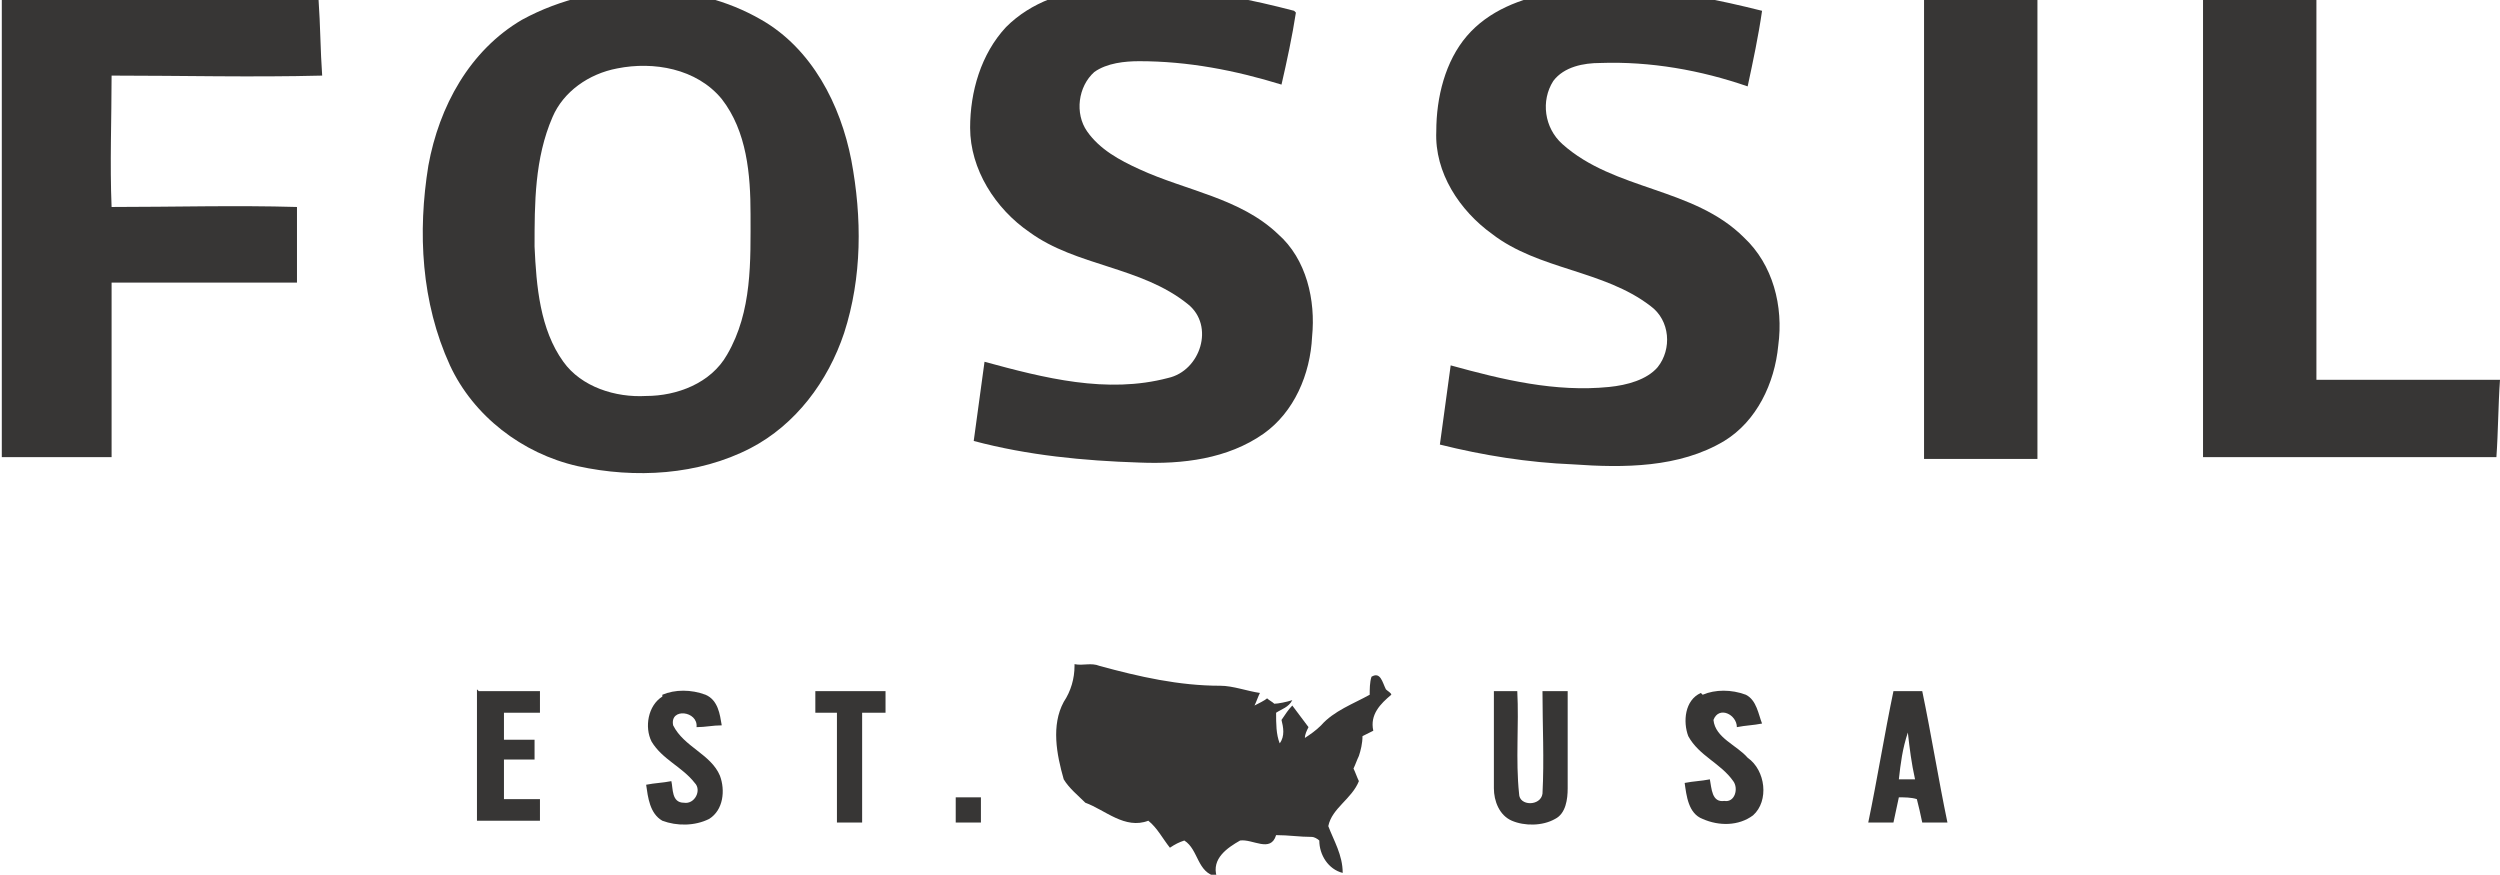 <?xml version="1.0" encoding="UTF-8"?>
<!DOCTYPE svg PUBLIC "-//W3C//DTD SVG 1.1//EN" "http://www.w3.org/Graphics/SVG/1.1/DTD/svg11.dtd">
<!-- Creator: CorelDRAW X6 -->
<svg xmlns="http://www.w3.org/2000/svg" xml:space="preserve" width="1.389in" height="0.486in" version="1.1" style="shape-rendering:geometricPrecision; text-rendering:geometricPrecision; image-rendering:optimizeQuality; fill-rule:evenodd; clip-rule:evenodd"
viewBox="0 0 1389 486"
 xmlns:xlink="http://www.w3.org/1999/xlink">
 <defs>
  <style type="text/css">
   <![CDATA[
    .fil0 {fill:#373635;fill-rule:nonzero}
   ]]>
  </style>
 </defs>
 <g id="Layer_x0020_1">
  <path class="fil0" d="M612 -5c4,0 9,-1 13,-1l23 0c24,1 48,6 71,12l1 1c-2,13 -5,27 -8,40 -26,-8 -52,-13 -79,-13 -8,0 -18,1 -25,6 -9,8 -11,23 -4,33 7,10 18,16 29,21 26,12 56,16 77,36 16,14 21,37 19,57 -1,21 -10,42 -27,54 -20,14 -45,17 -69,16 -31,-1 -62,-4 -92,-12 2,-15 4,-29 6,-44 33,9 68,18 102,9 18,-4 26,-29 11,-41 -26,-21 -62,-21 -88,-40 -19,-13 -33,-35 -33,-58 0,-20 6,-41 20,-56 14,-14 33,-20 52,-22l0 0z"/>
  <path class="fil0" d="M864 -4c6,-1 13,-2 19,-2l24 0c24,1 48,6 72,12 -2,14 -5,28 -8,42 -26,-9 -54,-14 -82,-13 -9,0 -20,2 -26,10 -7,11 -5,26 5,35 29,26 73,24 101,52 16,15 22,38 19,60 -2,21 -12,42 -30,53 -25,15 -56,15 -84,13 -25,-1 -50,-5 -74,-11 2,-15 4,-29 6,-44 29,8 58,15 88,12 10,-1 21,-4 27,-11 8,-10 7,-26 -4,-34 -26,-20 -62,-20 -88,-40 -18,-13 -32,-34 -31,-57 0,-19 5,-39 17,-53 12,-14 30,-21 48,-24l0 0z"/>
  <path class="fil0" d="M404 197c-9,16 -28,23 -45,23 -17,1 -36,-5 -46,-19 -13,-18 -15,-42 -16,-64 0,-24 0,-49 10,-72 6,-14 20,-24 36,-27 20,-4 44,0 58,17 14,18 16,42 16,64 0,26 1,54 -13,78zm-42 -202l-8 0c-10,0 -20,1 -30,3 -12,3 -23,7 -34,13 -29,17 -46,48 -52,81 -6,37 -4,76 12,111 13,28 40,49 71,56 32,7 67,5 96,-10 25,-13 43,-37 52,-64 10,-31 10,-64 4,-96 -6,-31 -22,-62 -50,-78 -19,-11 -40,-16 -62,-17z"/>
  <path class="fil0" d="M0 0c59,0 118,0 177,0 1,14 1,28 2,42 -39,1 -78,0 -117,0 0,24 -1,49 0,73 34,0 69,-1 103,0 0,14 0,28 0,42 -34,0 -69,0 -103,0 0,32 0,65 0,97 -20,0 -41,0 -61,0l0 -88 0 -12c0,-50 0,-101 0,-151l0 -4 0 0z"/>
  <path class="fil0" d="M1069 0c21,-1 42,0 63,0 0,85 0,170 0,255 -21,0 -42,0 -63,0 0,-85 0,-170 0,-255l0 0z"/>
  <path class="fil0" d="M1224 0c21,0 42,0 63,0 0,70 0,141 0,211 34,0 68,0 102,0 -1,14 -1,29 -2,43 -54,0 -109,0 -163,0 0,-85 0,-170 0,-255l0 0z"/>
  <path class="fil0" d="M597 369c5,1 9,-1 14,1 22,6 44,11 67,11 7,0 15,3 22,4 -1,2 -2,5 -3,7 2,-1 6,-3 7,-4 1,1 3,2 4,3 2,0 7,-1 10,-2 -2,4 -6,5 -9,7 0,6 0,12 2,17 3,-4 2,-9 1,-13 2,-3 4,-6 6,-8 3,4 6,8 9,12 -1,2 -2,4 -2,6 3,-2 6,-4 9,-7 7,-8 18,-12 27,-17 0,-3 0,-7 1,-10 5,-3 6,3 8,7 1,1 3,2 3,3 -6,5 -12,11 -10,20 -2,1 -4,2 -6,3 0,4 -1,8 -2,11 -1,2 -2,5 -3,7 1,2 2,5 3,7 -4,10 -15,15 -17,25 3,8 8,16 8,26 -8,-2 -13,-10 -13,-18 -1,-1 -3,-2 -4,-2 -7,0 -13,-1 -20,-1 -3,10 -13,2 -20,3 -7,4 -16,10 -13,20 -11,-2 -10,-15 -18,-20 -3,1 -5,2 -8,4 -4,-5 -7,-11 -12,-15 -13,5 -24,-6 -35,-10 -4,-4 -9,-8 -12,-13 -4,-14 -7,-30 0,-43 4,-6 6,-13 6,-20l0 0z"/>
  <path class="fil0" d="M368 386c7,-3 16,-3 24,0 7,3 8,11 9,17 -5,0 -9,1 -14,1 1,-9 -15,-11 -13,-1 6,12 21,16 26,28 3,8 2,19 -6,24 -8,4 -18,4 -26,1 -7,-4 -8,-13 -9,-20 5,-1 9,-1 14,-2 1,4 0,12 7,12 6,1 10,-7 6,-11 -7,-9 -18,-13 -24,-23 -4,-8 -2,-20 6,-25l0 0z"/>
  <path class="fil0" d="M946 386c7,-3 16,-3 24,0 6,3 7,11 9,16 -5,1 -9,1 -14,2 0,-7 -10,-12 -13,-4 1,10 13,14 19,21 10,7 12,24 3,32 -8,6 -19,6 -28,2 -8,-3 -9,-13 -10,-20 5,-1 9,-1 14,-2 1,5 1,13 8,12 6,1 8,-7 5,-11 -7,-10 -19,-14 -25,-25 -3,-8 -2,-20 7,-24l0 0z"/>
  <path class="fil0" d="M266 384c11,0 23,0 34,0 0,4 0,8 0,12 -7,0 -14,0 -20,0 0,5 0,10 0,15 6,0 11,0 17,0 0,4 0,8 0,11 -6,0 -11,0 -17,0 0,7 0,15 0,22 7,0 14,0 20,0 0,4 0,8 0,12 -12,0 -23,0 -35,0 0,-24 0,-49 0,-73l0 0z"/>
  <path class="fil0" d="M453 384c13,0 26,0 39,0 0,4 0,8 0,12 -4,0 -8,0 -13,0 0,20 0,40 0,61 -5,0 -9,0 -14,0 0,-20 0,-41 0,-61 -4,0 -8,0 -12,0 0,-4 0,-8 0,-12l0 0z"/>
  <path class="fil0" d="M829 384c5,0 9,0 14,0 1,19 -1,38 1,57 0,7 12,7 13,0 1,-19 0,-38 0,-57 5,0 9,0 14,0 0,18 0,36 0,54 0,6 -1,14 -7,17 -7,4 -17,4 -24,1 -7,-3 -10,-11 -10,-18 0,-18 0,-36 0,-54l0 0z"/>
  <path class="fil0" d="M1055 433c1,-9 2,-17 5,-26 1,9 2,17 4,26 -2,0 -6,0 -8,0zm12 -49c-5,0 -10,0 -15,0 -5,24 -9,49 -14,73l14 0c1,-5 2,-9 3,-14 3,0 7,0 10,1 1,4 2,8 3,13 5,0 9,0 14,0 -5,-24 -9,-49 -14,-73z"/>
  <path class="fil0" d="M531 443c5,0 9,0 14,0 0,5 0,9 0,14 -5,0 -9,0 -14,0 0,-5 0,-9 0,-14l0 0z"/>
 </g>
</svg>
